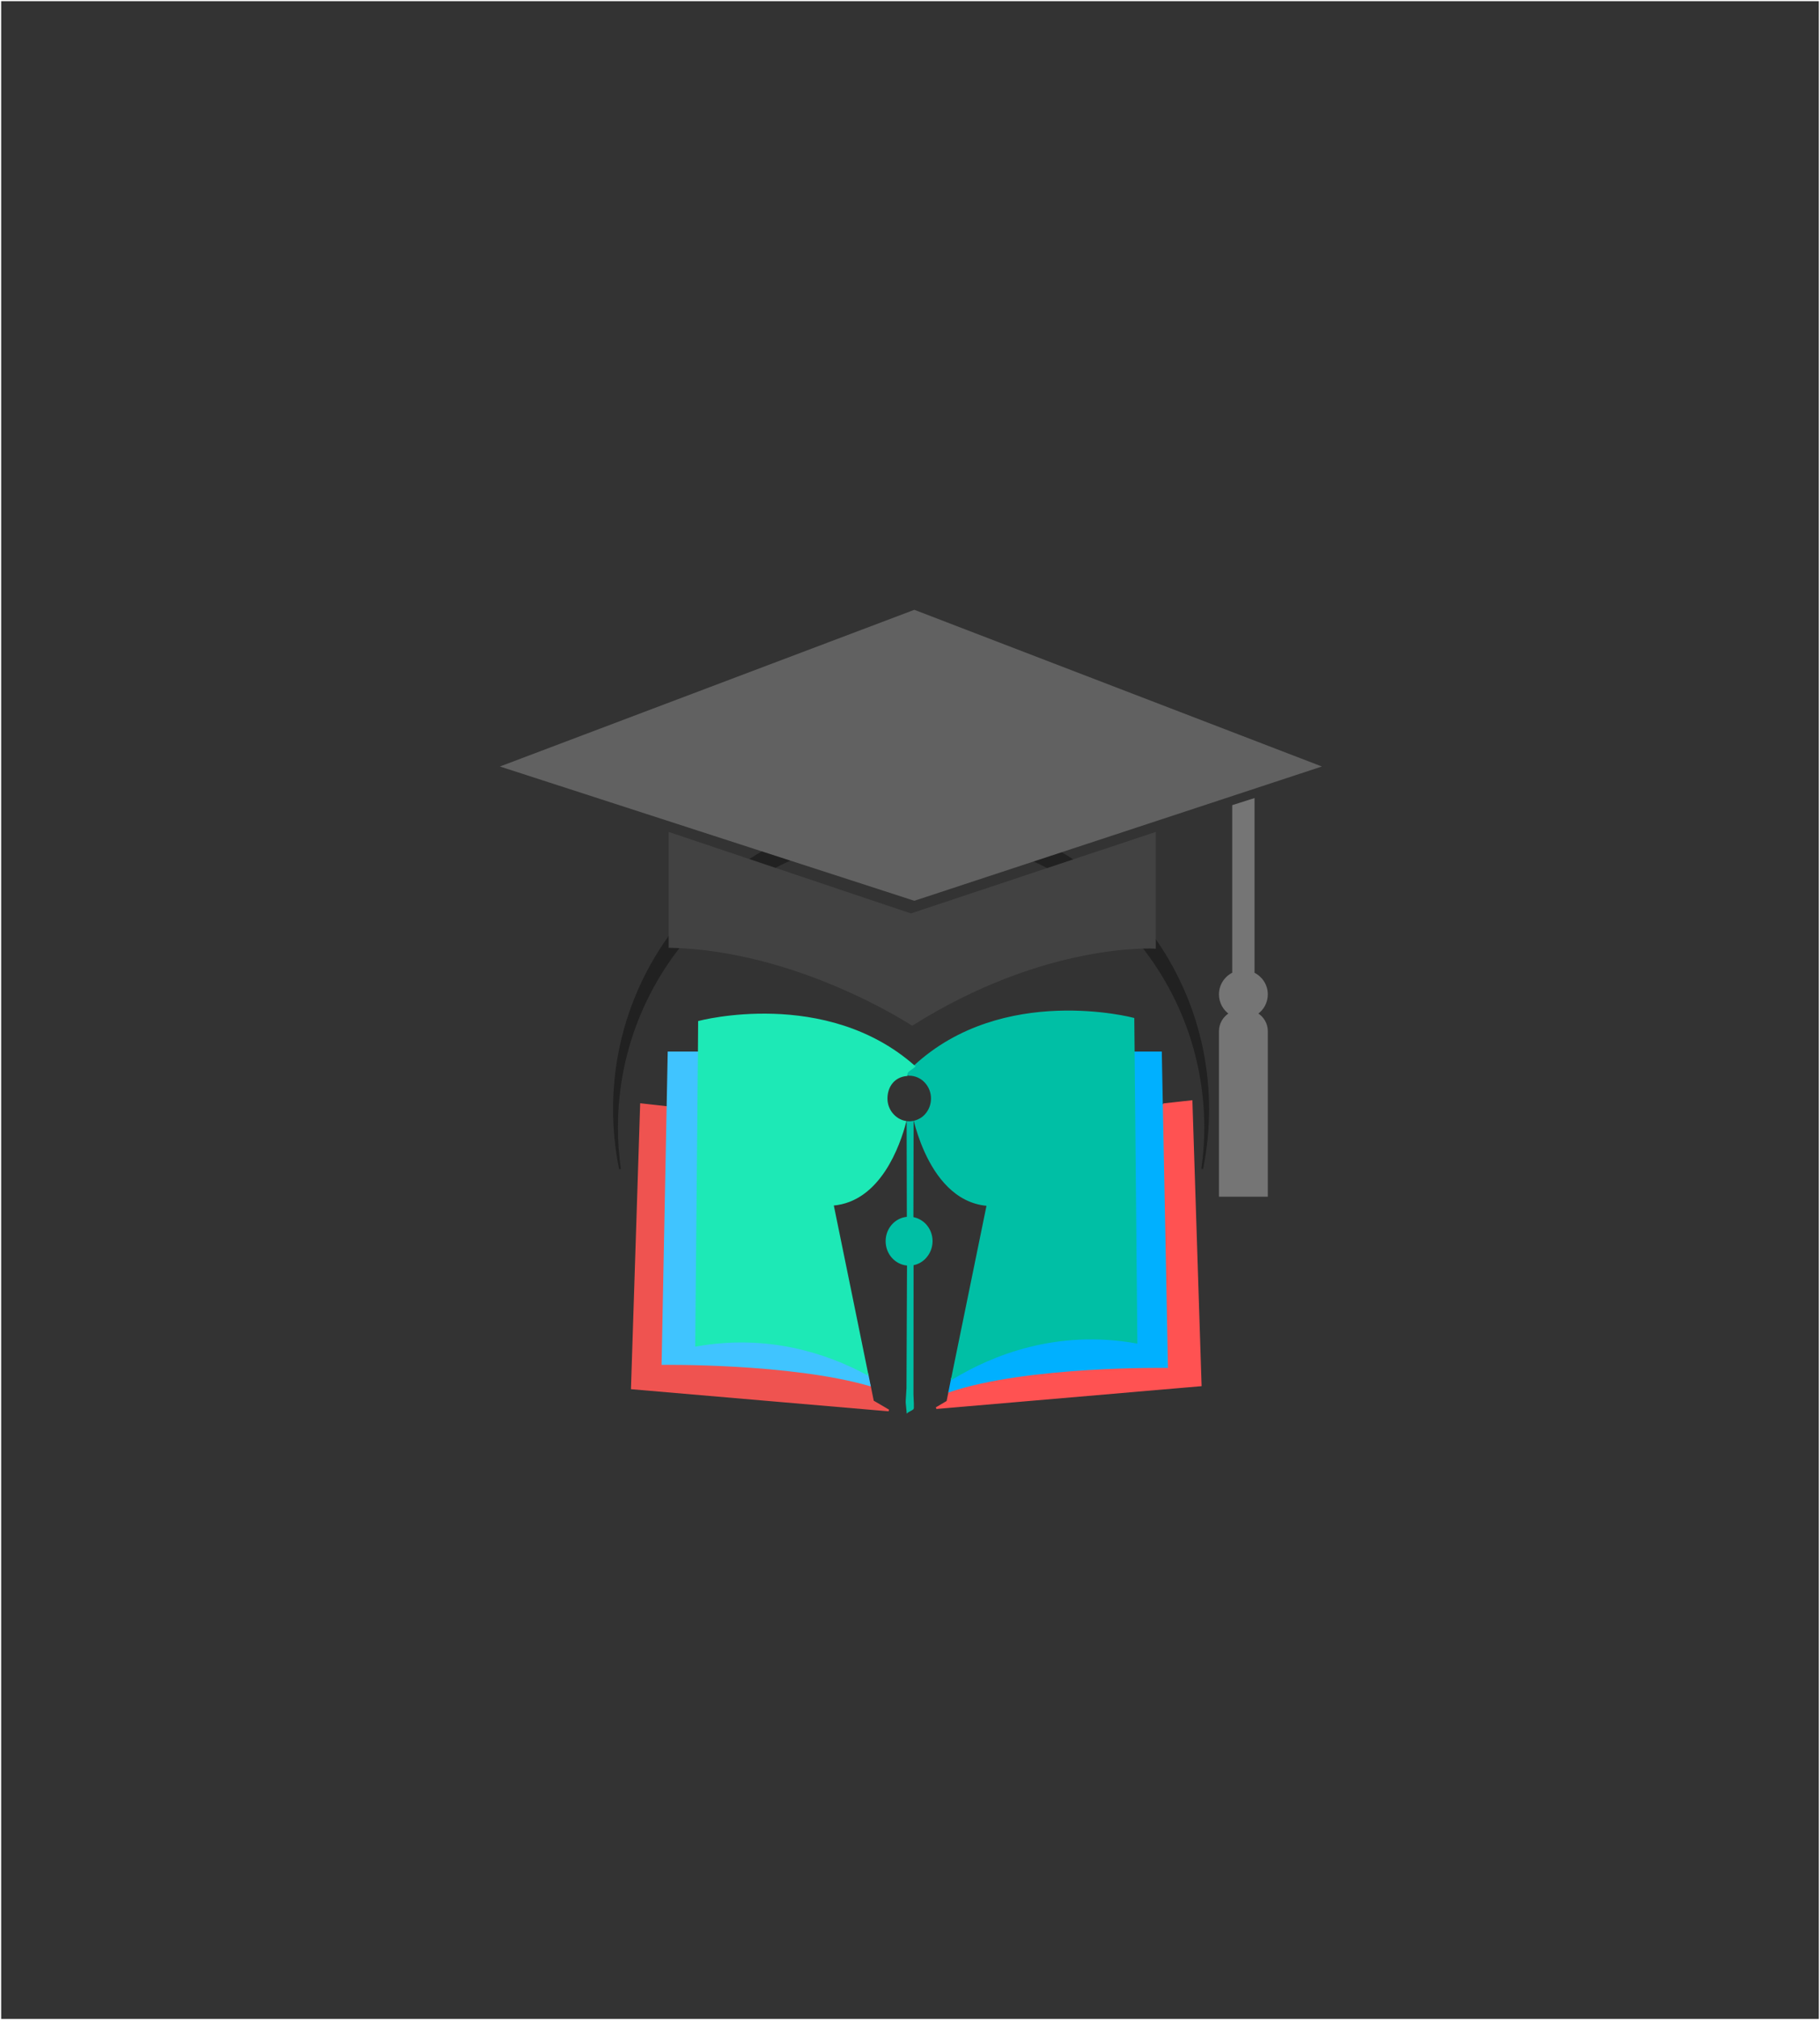 <?xml version="1.0" encoding="UTF-8"?>
<svg viewBox="0 0 775 860" version="1.1" xmlns="http://www.w3.org/2000/svg" xmlns:xlink="http://www.w3.org/1999/xlink">
    <title>education-bg</title>
    <desc>Designed By: Atul Meshram</desc>
    <defs></defs>
    <g id="Page-1" stroke="none" stroke-width="1" fill="none" fill-rule="evenodd">
        <g id="education-bg">
            <rect id="bg" fill="#333333" x="0.5" y="0.5" width="774" height="859"></rect>
            <g id="figures" transform="translate(214, 260)" fill-rule="nonzero" stroke-width="0.75">
                <path d="M281.655,210.084 L280.785,211.162 L282.96,321.957 C282.96,321.957 223.56,321.148 190.305,332.37 L189.42,336.67 L184.71,339.442 L297.285,329.763 L293.385,208.795 L281.655,210.084 Z" id="f1" stroke="#FF5252" fill="#FF5252"></path>
                <path d="M68.085,320.654 L70.23,211.342 L58.965,210.084 L55.065,331.052 L164.4,340.446 L157.725,336.535 L156.33,329.673 C122.49,319.905 68.085,320.654 68.085,320.654 Z" id="f2" stroke="#EF5350" fill="#EF5350"></path>
                <path d="M82.41,312.848 L83.22,226.879 L83.595,188.029 L70.695,188.029 L70.245,211.372 L68.1,320.669 C68.1,320.669 122.505,319.92 156.33,329.688 L155.385,325.044 C138.195,315.785 112.965,307.424 82.41,312.848 Z" id="f3" stroke="#40C4FF" fill="#40C4FF"></path>
                <path d="M282.96,321.957 L280.785,210.548 L280.35,188.029 L268.77,188.029 L269.115,224.916 L269.925,311.23 C235.875,305.177 208.425,316.414 191.4,326.767 L190.29,332.28 C223.56,321.058 282.96,321.957 282.96,321.957 Z" id="f4" stroke="#00B0FF" fill="#00B0FF"></path>
                <path d="M269.94,311.545 L269.13,225.545 L268.785,189.273 L268.635,173.661 C268.635,173.661 213.12,158.919 175.335,193.977 C174.255,194.966 172.05,195.985 172.05,197.064 L172.05,197.663 C172.05,197.633 172.8,197.558 173.13,197.558 C175.815,197.558 178.29,198.712 180.03,200.57 C181.74,202.398 182.82,204.885 182.82,207.641 C182.82,210.398 181.77,212.885 180.075,214.713 C178.86,216.017 177.3,216.946 175.545,217.41 C176.355,220.556 177.795,225.306 180.075,230.325 C184.725,240.558 192.915,251.9 206.52,252.993 L196.185,303.514 L192.915,319.47 L191.4,326.917 C208.44,316.579 235.875,305.492 269.94,311.545 Z" id="f5" stroke="#00BFA5" fill="#00BFA5"></path>
                <path d="M300.48,212.196 C300.48,142.393 243.84,85.819 173.955,85.819 C104.07,85.819 47.43,142.393 47.43,212.196 C47.43,220.931 48.315,229.456 50.01,237.681 C49.2,231.913 48.75,226.04 48.75,220.047 C48.75,150.978 104.805,94.974 173.97,94.974 C243.135,94.974 299.19,150.963 299.19,220.047 C299.19,226.025 298.74,231.913 297.93,237.666 C299.595,229.441 300.48,220.931 300.48,212.196 Z" id="f6" stroke="#212121" fill="#212121"></path>
                <path d="M174.57,258.462 L174.66,217.59 C174.18,217.665 173.715,217.74 173.22,217.74 C172.95,217.74 172.71,217.68 172.44,217.665 L172.53,258.357 C172.71,258.342 172.89,258.297 173.085,258.297 C173.61,258.312 174.09,258.387 174.57,258.462 Z" id="f7" stroke="#00BFA5" fill="#00BFA5"></path>
                <path d="M172.605,278.433 L172.38,330.947 L172.05,336.37 L172.05,336.4 L172.05,337.224 L172.41,340.97 C172.5,340.88 172.98,340.76 173.1,340.655 C173.43,340.341 174.765,339.936 174.765,339.442 L174.765,339.247 L174.765,338.543 L174.765,337.674 L174.765,337.449 L174.6,333.629 L174.645,278.329 C174.18,278.403 173.67,278.478 173.175,278.478 C172.98,278.493 172.77,278.448 172.605,278.433 Z" id="f8" stroke="#00BFA5" fill="#00BFA5"></path>
                <path d="M175.335,193.992 C137.595,160.612 83.655,174.965 83.655,174.965 L83.565,187.97 L83.205,226.849 L82.41,312.848 C112.965,307.424 138.195,315.785 155.355,325.044 L152.835,312.683 L148.68,292.307 L140.61,252.873 C160.71,251.27 168.975,227.328 171.525,217.575 C167.055,216.721 163.53,212.616 163.53,207.671 C163.53,202.443 166.665,198.203 172.065,197.693 L172.065,197.094 C172.05,196 174.27,194.981 175.335,193.992 Z" id="f9" stroke="#1DE9B6" fill="#1DE9B6"></path>
                <path d="M174.57,258.462 C174.09,258.387 173.595,258.297 173.1,258.297 C172.905,258.297 172.74,258.342 172.545,258.357 C172.44,258.357 172.35,258.387 172.26,258.387 C167.355,258.836 163.5,263.121 163.5,268.38 C163.5,273.654 167.355,277.924 172.26,278.388 C172.38,278.403 172.485,278.418 172.605,278.418 C172.77,278.433 172.935,278.463 173.115,278.463 C173.595,278.463 174.075,278.388 174.54,278.314 C176.715,277.969 178.65,276.89 180.09,275.272 C181.71,273.459 182.73,271.047 182.73,268.365 C182.73,265.683 181.725,263.271 180.09,261.458 C178.65,259.9 176.73,258.821 174.57,258.462 Z" id="f10" stroke="#00BFA5" fill="#00BFA5"></path>
                <polygon id="f11" stroke="#616161" fill="#616161" points="347.773 66.277 175.349 0.006 0 66.277 175.349 123.077"></polygon>
                <path d="M277.783,143.471 L277.783,94.673 L173.887,129.264 L71.09,94.673 L71.09,143.102 C125.771,144.193 174.436,176.233 174.436,176.233 C231.12,140.551 277.783,143.471 277.783,143.471 Z" id="f12" stroke="#424242" fill="#424242"></path>
                <path d="M305.442,178.984 L305.442,249.074 L325.492,249.074 L325.492,178.984 C325.492,175.795 323.768,173.036 321.214,171.51 C323.79,169.697 325.492,166.715 325.492,163.329 C325.492,159.362 323.161,155.961 319.811,154.345 L319.837,154.228 L319.837,80.257 L311.087,83.034 L311.087,153.864 L311.339,154.221 C307.861,155.798 305.435,159.268 305.435,163.329 C305.435,166.716 307.133,169.698 309.709,171.51 C307.166,173.036 305.442,175.802 305.442,178.984 Z" id="f13" stroke="#757575" fill="#757575"></path>
            </g>
        </g>
    </g>
</svg>